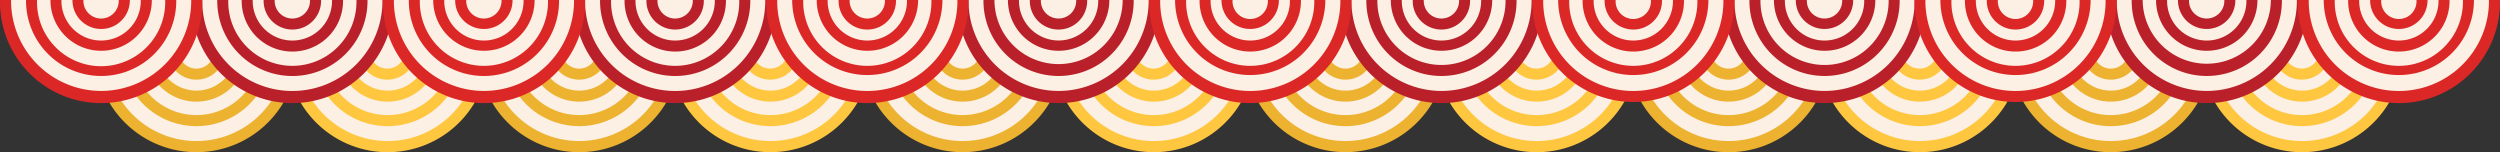 <svg xmlns="http://www.w3.org/2000/svg" viewBox="0 0 2081.51 126.62"><rect x="0" y="0" width="2081.51" height="126.62" fill="#333333" stroke="none"/><defs><style>.cls-1{fill:#fcefe3;}.cls-2{fill:#ffc73f;}.cls-3{fill:#edb22f;}.cls-4{fill:#ba2029;}.cls-5{fill:#dc2727;}</style></defs><title>Asset 2</title><g id="Layer_2" data-name="Layer 2"><g id="OBJECTS"><path class="cls-1" d="M255.4,0A79.62,79.62,0,1,0,390.13,0Z"/><path class="cls-2" d="M384.6,0A75,75,0,1,1,260.92,0H250.06a84.21,84.21,0,1,0,145.4,0Z"/><path class="cls-1" d="M362.23,0H283.29a58,58,0,1,0,78.94,0Z"/><path class="cls-2" d="M355.09,0a53.37,53.37,0,1,1-64.66,0H276.85a62.55,62.55,0,1,0,91.81,0Z"/><path class="cls-1" d="M285.14,42.42A37.62,37.62,0,1,1,322.76,80,37.62,37.62,0,0,1,285.14,42.42Z"/><path class="cls-2" d="M322.76.22a42.2,42.2,0,1,1-42.21,42.2A42.26,42.26,0,0,1,322.76.22Zm0,75.23a33,33,0,1,0-33-33A33.07,33.07,0,0,0,322.76,75.45Z"/><path class="cls-1" d="M96.16,0A79.62,79.62,0,1,0,230.89,0Z"/><path class="cls-3" d="M225.37,0A75,75,0,1,1,101.68,0H90.83A84.21,84.21,0,1,0,236.22,0Z"/><path class="cls-1" d="M203,0H124.05A58,58,0,1,0,203,0Z"/><path class="cls-3" d="M195.85,0a53.36,53.36,0,1,1-64.66,0H117.62a62.54,62.54,0,1,0,91.81,0Z"/><path class="cls-1" d="M125.91,42.42A37.62,37.62,0,1,1,163.52,80,37.61,37.61,0,0,1,125.91,42.42Z"/><path class="cls-3" d="M163.52.22a42.2,42.2,0,1,1-42.2,42.2A42.26,42.26,0,0,1,163.52.22Zm0,75.23a33,33,0,1,0-33-33A33.08,33.08,0,0,0,163.52,75.45Z"/><circle class="cls-1" cx="163.52" cy="42.42" r="19.3"/><path class="cls-3" d="M163.52,18.53a23.89,23.89,0,1,1-23.88,23.89A23.92,23.92,0,0,1,163.52,18.53Zm0,38.6a14.71,14.71,0,1,0-14.71-14.71A14.73,14.73,0,0,0,163.52,57.13Z"/><path class="cls-2" d="M322.52,18.53a23.89,23.89,0,1,1-23.88,23.88A23.92,23.92,0,0,1,322.52,18.53Zm0,38.59a14.71,14.71,0,1,0-14.71-14.71A14.73,14.73,0,0,0,322.52,57.12Z"/><path class="cls-1" d="M163.84,0c0,.24,0,.48,0,.72a79.62,79.62,0,0,0,159.24,0c0-.24,0-.48,0-.72Z"/><path class="cls-4" d="M318.45,0c0,.24,0,.48,0,.72a75,75,0,0,1-150.06,0c0-.24,0-.48,0-.72h-9.18c0,.24,0,.48,0,.72a84.21,84.21,0,1,0,168.41,0c0-.24,0-.48,0-.72Z"/><path class="cls-1" d="M185.5,0c0,.24,0,.48,0,.72a58,58,0,0,0,58,58A57.94,57.94,0,0,0,301.39.72c0-.24,0-.48,0-.72Z"/><path class="cls-4" d="M296.79,0c0,.24,0,.48,0,.72a53.37,53.37,0,1,1-106.73,0c0-.24,0-.48,0-.72h-9.18c0,.24,0,.48,0,.72A62.55,62.55,0,0,0,306,.72c0-.24,0-.48,0-.72Z"/><path class="cls-1" d="M205.84,0c0,.24,0,.48,0,.72a37.62,37.62,0,0,0,75.24,0c0-.24,0-.48,0-.72Z"/><path class="cls-4" d="M276.45,0c0,.24,0,.48,0,.72a33,33,0,0,1-66.06,0c0-.24,0-.48,0-.72h-9.18c0,.24,0,.48,0,.72a42.21,42.21,0,0,0,84.42,0c0-.24,0-.48,0-.72Z"/><path class="cls-1" d="M224.18,0c0,.24,0,.48,0,.72A19.31,19.31,0,0,0,243.44,20,19.29,19.29,0,0,0,262.73.72c0-.24,0-.48,0-.72Z"/><path class="cls-4" d="M258.11,0c0,.24,0,.48,0,.72a14.71,14.71,0,1,1-29.42,0c0-.24,0-.48,0-.72h-9.2c0,.24,0,.48,0,.72A23.91,23.91,0,0,0,243.44,24.6,23.9,23.9,0,0,0,267.32.72c0-.24,0-.48,0-.72Z"/><path class="cls-1" d="M4.61,0c0,.24,0,.48,0,.72a79.62,79.62,0,1,0,159.23,0c0-.24,0-.48,0-.72Z"/><path class="cls-5" d="M159.22,0c0,.24,0,.48,0,.72a75.12,75.12,0,0,1-75,75,75.11,75.11,0,0,1-75-75c0-.24,0-.48,0-.72H0C0,.24,0,.48,0,.72a84.21,84.21,0,1,0,168.41,0c0-.24,0-.48,0-.72Z"/><path class="cls-1" d="M26.27,0c0,.24,0,.48,0,.72a58,58,0,0,0,115.91,0c0-.24,0-.48,0-.72Z"/><path class="cls-5" d="M137.55,0c0,.24,0,.48,0,.72A53.37,53.37,0,1,1,30.83.72c0-.24,0-.48,0-.72H21.68c0,.24,0,.48,0,.72a62.54,62.54,0,0,0,125.08,0c0-.24,0-.48,0-.72Z"/><path class="cls-1" d="M46.6,0c0,.24,0,.48,0,.72a37.62,37.62,0,1,0,75.23,0c0-.24,0-.48,0-.72Z"/><path class="cls-5" d="M117.22,0c0,.24,0,.48,0,.72a33,33,0,0,1-66.07,0c0-.24,0-.48,0-.72H42c0,.24,0,.48,0,.72a42.21,42.21,0,0,0,84.41,0c0-.24,0-.48,0-.72Z"/><path class="cls-1" d="M64.94,0c0,.24,0,.48,0,.72a19.3,19.3,0,1,0,38.6,0c0-.24,0-.48,0-.72Z"/><path class="cls-5" d="M98.87,0c0,.24,0,.48,0,.72a14.71,14.71,0,1,1-29.42,0c0-.24,0-.48,0-.72H60.34c0,.24,0,.48,0,.72a23.89,23.89,0,0,0,47.77,0c0-.24,0-.48,0-.72Z"/><path class="cls-1" d="M574.12,0A79.62,79.62,0,1,0,708.85,0Z"/><path class="cls-2" d="M703.33,0A75,75,0,1,1,579.64,0H568.78a84.21,84.21,0,1,0,145.4,0Z"/><path class="cls-1" d="M681,0H602A58,58,0,1,0,681,0Z"/><path class="cls-2" d="M673.81,0a53.37,53.37,0,1,1-64.66,0H595.57a62.55,62.55,0,1,0,91.81,0Z"/><path class="cls-1" d="M603.86,42.42A37.62,37.62,0,1,1,641.48,80,37.62,37.62,0,0,1,603.86,42.42Z"/><path class="cls-2" d="M641.48.22a42.2,42.2,0,1,1-42.21,42.2A42.26,42.26,0,0,1,641.48.22Zm0,75.23a33,33,0,1,0-33-33A33.07,33.07,0,0,0,641.48,75.45Z"/><path class="cls-1" d="M414.88,0A79.62,79.62,0,1,0,549.61,0Z"/><path class="cls-3" d="M544.09,0A75,75,0,1,1,420.4,0H409.55A84.21,84.21,0,1,0,554.94,0Z"/><path class="cls-1" d="M521.71,0H442.77a58,58,0,1,0,78.94,0Z"/><path class="cls-3" d="M514.57,0a53.36,53.36,0,1,1-64.66,0H436.34a62.54,62.54,0,1,0,91.81,0Z"/><path class="cls-1" d="M444.63,42.42A37.62,37.62,0,1,1,482.24,80,37.61,37.61,0,0,1,444.63,42.42Z"/><path class="cls-3" d="M482.24.22A42.2,42.2,0,1,1,440,42.42,42.26,42.26,0,0,1,482.24.22Zm0,75.23a33,33,0,1,0-33-33A33.08,33.08,0,0,0,482.24,75.45Z"/><circle class="cls-1" cx="482.24" cy="42.42" r="19.3"/><path class="cls-3" d="M482.24,18.53a23.89,23.89,0,1,1-23.88,23.89A23.92,23.92,0,0,1,482.24,18.53Zm0,38.6a14.71,14.71,0,1,0-14.71-14.71A14.73,14.73,0,0,0,482.24,57.13Z"/><path class="cls-2" d="M641.24,18.53a23.89,23.89,0,1,1-23.88,23.88A23.92,23.92,0,0,1,641.24,18.53Zm0,38.59a14.71,14.71,0,1,0-14.71-14.71A14.73,14.73,0,0,0,641.24,57.12Z"/><path class="cls-1" d="M482.56,0c0,.24,0,.48,0,.72a79.62,79.62,0,0,0,159.24,0c0-.24,0-.48,0-.72Z"/><path class="cls-4" d="M637.17,0c0,.24,0,.48,0,.72a75,75,0,0,1-150.06,0c0-.24,0-.48,0-.72H478c0,.24,0,.48,0,.72a84.21,84.21,0,1,0,168.41,0c0-.24,0-.48,0-.72Z"/><path class="cls-1" d="M504.22,0c0,.24,0,.48,0,.72a58,58,0,0,0,58,58,57.94,57.94,0,0,0,58-57.95c0-.24,0-.48,0-.72Z"/><path class="cls-4" d="M615.51,0c0,.24,0,.48,0,.72a53.37,53.37,0,1,1-106.73,0c0-.24,0-.48,0-.72h-9.18c0,.24,0,.48,0,.72A62.54,62.54,0,0,0,624.7.72c0-.24,0-.48,0-.72Z"/><path class="cls-1" d="M524.56,0c0,.24,0,.48,0,.72a37.62,37.62,0,0,0,75.24,0c0-.24,0-.48,0-.72Z"/><path class="cls-4" d="M595.17,0c0,.24,0,.48,0,.72a33,33,0,0,1-66.06,0c0-.24,0-.48,0-.72H520c0,.24,0,.48,0,.72a42.21,42.21,0,0,0,84.42,0c0-.24,0-.48,0-.72Z"/><path class="cls-1" d="M542.9,0c0,.24,0,.48,0,.72A19.31,19.31,0,0,0,562.16,20,19.29,19.29,0,0,0,581.45.72c0-.24,0-.48,0-.72Z"/><path class="cls-4" d="M576.83,0c0,.24,0,.48,0,.72a14.71,14.71,0,0,1-29.42,0c0-.24,0-.48,0-.72h-9.2c0,.24,0,.48,0,.72A23.91,23.91,0,0,0,562.16,24.6,23.9,23.9,0,0,0,586,.72c0-.24,0-.48,0-.72Z"/><path class="cls-1" d="M323.33,0c0,.24,0,.48,0,.72a79.62,79.62,0,1,0,159.23,0c0-.24,0-.48,0-.72Z"/><path class="cls-5" d="M477.94,0c0,.24,0,.48,0,.72a75.12,75.12,0,0,1-75,75,75.11,75.11,0,0,1-75-75c0-.24,0-.48,0-.72h-9.17c0,.24,0,.48,0,.72a84.21,84.21,0,1,0,168.41,0c0-.24,0-.48,0-.72Z"/><path class="cls-1" d="M345,0c0,.24,0,.48,0,.72a58,58,0,0,0,115.91,0c0-.24,0-.48,0-.72Z"/><path class="cls-5" d="M456.27,0c0,.24,0,.48,0,.72a53.37,53.37,0,1,1-106.73,0c0-.24,0-.48,0-.72H340.4c0,.24,0,.48,0,.72a62.54,62.54,0,1,0,125.08,0c0-.24,0-.48,0-.72Z"/><path class="cls-1" d="M365.32,0c0,.24,0,.48,0,.72a37.62,37.62,0,1,0,75.23,0c0-.24,0-.48,0-.72Z"/><path class="cls-5" d="M435.94,0c0,.24,0,.48,0,.72a33,33,0,0,1-66.07,0c0-.24,0-.48,0-.72h-9.17c0,.24,0,.48,0,.72a42.21,42.21,0,0,0,84.41,0c0-.24,0-.48,0-.72Z"/><path class="cls-1" d="M383.66,0c0,.24,0,.48,0,.72a19.3,19.3,0,1,0,38.59,0c0-.24,0-.48,0-.72Z"/><path class="cls-5" d="M417.59,0c0,.24,0,.48,0,.72a14.71,14.71,0,1,1-29.42,0c0-.24,0-.48,0-.72h-9.19c0,.24,0,.48,0,.72a23.89,23.89,0,0,0,47.77,0c0-.24,0-.48,0-.72Z"/><path class="cls-1" d="M893.34,0a79.62,79.62,0,1,0,134.73,0Z"/><path class="cls-2" d="M1022.55,0A75,75,0,1,1,898.86,0H888A84.21,84.21,0,1,0,1033.4,0Z"/><path class="cls-1" d="M1000.17,0H921.23a58,58,0,1,0,78.94,0Z"/><path class="cls-2" d="M993,0a53.37,53.37,0,1,1-64.66,0H914.8a62.54,62.54,0,1,0,91.8,0Z"/><path class="cls-1" d="M923.08,42.42A37.62,37.62,0,1,1,960.7,80,37.62,37.62,0,0,1,923.08,42.42Z"/><path class="cls-2" d="M960.7.22a42.2,42.2,0,1,1-42.2,42.2A42.26,42.26,0,0,1,960.7.22Zm0,75.23a33,33,0,1,0-33-33A33.07,33.07,0,0,0,960.7,75.45Z"/><path class="cls-1" d="M734.1,0A79.63,79.63,0,1,0,868.83,0Z"/><path class="cls-3" d="M863.31,0A75,75,0,1,1,739.62,0H728.77A84.21,84.21,0,1,0,874.16,0Z"/><path class="cls-1" d="M840.94,0H762a58,58,0,1,0,78.94,0Z"/><path class="cls-3" d="M833.79,0a53.36,53.36,0,1,1-64.66,0H755.56a62.55,62.55,0,1,0,91.81,0Z"/><path class="cls-1" d="M763.85,42.42A37.62,37.62,0,1,1,801.46,80,37.61,37.61,0,0,1,763.85,42.42Z"/><path class="cls-3" d="M801.46.22a42.2,42.2,0,1,1-42.2,42.2A42.25,42.25,0,0,1,801.46.22Zm0,75.23a33,33,0,1,0-33-33A33.07,33.07,0,0,0,801.46,75.45Z"/><circle class="cls-1" cx="801.46" cy="42.42" r="19.3"/><path class="cls-3" d="M801.46,18.53a23.89,23.89,0,1,1-23.88,23.89A23.92,23.92,0,0,1,801.46,18.53Zm0,38.6a14.71,14.71,0,1,0-14.7-14.71A14.73,14.73,0,0,0,801.46,57.13Z"/><path class="cls-2" d="M960.46,18.53a23.89,23.89,0,1,1-23.88,23.88A23.92,23.92,0,0,1,960.46,18.53Zm0,38.59a14.71,14.71,0,1,0-14.7-14.71A14.73,14.73,0,0,0,960.46,57.12Z"/><path class="cls-1" d="M801.78,0c0,.24,0,.48,0,.72A79.62,79.62,0,1,0,961,.72c0-.24,0-.48,0-.72Z"/><path class="cls-4" d="M956.39,0c0,.24,0,.48,0,.72a75.11,75.11,0,0,1-75,75,75.12,75.12,0,0,1-75-75c0-.24,0-.48,0-.72H797.2c0,.24,0,.48,0,.72a84.21,84.21,0,1,0,168.41,0c0-.24,0-.48,0-.72Z"/><path class="cls-1" d="M823.44,0c0,.24,0,.48,0,.72a58,58,0,0,0,58,58,57.94,57.94,0,0,0,58-57.95c0-.24,0-.48,0-.72Z"/><path class="cls-4" d="M934.73,0c0,.24,0,.48,0,.72A53.37,53.37,0,0,1,828,.72c0-.24,0-.48,0-.72h-9.17c0,.24,0,.48,0,.72a62.54,62.54,0,1,0,125.08,0c0-.24,0-.48,0-.72Z"/><path class="cls-1" d="M843.78,0c0,.24,0,.48,0,.72A37.62,37.62,0,0,0,919,.72c0-.24,0-.48,0-.72Z"/><path class="cls-4" d="M914.4,0c0,.24,0,.48,0,.72a33.06,33.06,0,0,1-33,33,33.08,33.08,0,0,1-33-33c0-.24,0-.48,0-.72h-9.18c0,.24,0,.48,0,.72a42.21,42.21,0,0,0,84.41,0c0-.24,0-.48,0-.72Z"/><path class="cls-1" d="M862.12,0c0,.24,0,.48,0,.72a19.3,19.3,0,1,0,38.6,0c0-.24,0-.48,0-.72Z"/><path class="cls-4" d="M896.05,0c0,.24,0,.48,0,.72a14.71,14.71,0,1,1-29.42,0c0-.24,0-.48,0-.72h-9.2c0,.24,0,.48,0,.72a23.88,23.88,0,1,0,47.76,0c0-.24,0-.48,0-.72Z"/><path class="cls-1" d="M642.55,0c0,.24,0,.48,0,.72a79.61,79.61,0,0,0,79.61,79.62A79.62,79.62,0,0,0,801.77.72c0-.24,0-.48,0-.72Z"/><path class="cls-5" d="M797.16,0c0,.24,0,.48,0,.72a75,75,0,1,1-150.06,0c0-.24,0-.48,0-.72H638c0,.24,0,.48,0,.72a84.21,84.21,0,1,0,168.41,0c0-.24,0-.48,0-.72Z"/><path class="cls-1" d="M664.21,0c0,.24,0,.48,0,.72A58,58,0,0,0,780.1.72c0-.24,0-.48,0-.72Z"/><path class="cls-5" d="M775.49,0c0,.24,0,.48,0,.72a53.37,53.37,0,1,1-106.73,0c0-.24,0-.48,0-.72h-9.18c0,.24,0,.48,0,.72a62.55,62.55,0,0,0,125.09,0c0-.24,0-.48,0-.72Z"/><path class="cls-1" d="M684.55,0c0,.24,0,.48,0,.72a37.62,37.62,0,0,0,37.61,37.62A37.63,37.63,0,0,0,759.77.72c0-.24,0-.48,0-.72Z"/><path class="cls-5" d="M755.16,0c0,.24,0,.48,0,.72a33,33,0,1,1-66.06,0c0-.24,0-.48,0-.72H680c0,.24,0,.48,0,.72a42.21,42.21,0,0,0,84.41,0c0-.24,0-.48,0-.72Z"/><path class="cls-1" d="M702.88,0c0,.24,0,.48,0,.72a19.3,19.3,0,1,0,38.59,0c0-.24,0-.48,0-.72Z"/><path class="cls-5" d="M736.82,0c0,.24,0,.48,0,.72a14.71,14.71,0,0,1-29.42,0c0-.24,0-.48,0-.72h-9.19c0,.24,0,.48,0,.72A23.89,23.89,0,0,0,746,.72c0-.24,0-.48,0-.72Z"/><path class="cls-1" d="M1212.14,0a79.62,79.62,0,1,0,134.73,0Z"/><path class="cls-2" d="M1341.35,0a75,75,0,1,1-123.69,0h-10.85A84.21,84.21,0,1,0,1352.2,0Z"/><path class="cls-1" d="M1319,0H1240A58,58,0,1,0,1319,0Z"/><path class="cls-2" d="M1311.83,0a53.37,53.37,0,1,1-64.66,0H1233.6a62.54,62.54,0,1,0,91.8,0Z"/><path class="cls-1" d="M1241.89,42.42A37.62,37.62,0,1,1,1279.5,80,37.61,37.61,0,0,1,1241.89,42.42Z"/><path class="cls-2" d="M1279.5.22a42.2,42.2,0,1,1-42.2,42.2A42.26,42.26,0,0,1,1279.5.22Zm0,75.23a33,33,0,1,0-33-33A33.08,33.08,0,0,0,1279.5,75.45Z"/><path class="cls-1" d="M1052.9,0a79.63,79.63,0,1,0,134.73,0Z"/><path class="cls-3" d="M1182.11,0a75,75,0,1,1-123.69,0h-10.85A84.21,84.21,0,1,0,1193,0Z"/><path class="cls-1" d="M1159.74,0H1080.8a58,58,0,1,0,78.94,0Z"/><path class="cls-3" d="M1152.6,0a53.37,53.37,0,1,1-64.67,0h-13.57a62.55,62.55,0,1,0,91.81,0Z"/><path class="cls-1" d="M1082.65,42.42A37.62,37.62,0,1,1,1120.26,80,37.61,37.61,0,0,1,1082.65,42.42Z"/><path class="cls-3" d="M1120.26.22a42.2,42.2,0,1,1-42.2,42.2A42.26,42.26,0,0,1,1120.26.22Zm0,75.23a33,33,0,1,0-33-33A33.07,33.07,0,0,0,1120.26,75.45Z"/><circle class="cls-1" cx="1120.26" cy="42.42" r="19.3"/><path class="cls-3" d="M1120.26,18.53a23.89,23.89,0,1,1-23.88,23.89A23.92,23.92,0,0,1,1120.26,18.53Zm0,38.6a14.71,14.71,0,1,0-14.7-14.71A14.73,14.73,0,0,0,1120.26,57.13Z"/><path class="cls-2" d="M1279.26,18.53a23.89,23.89,0,1,1-23.88,23.88A23.92,23.92,0,0,1,1279.26,18.53Zm0,38.59a14.71,14.71,0,1,0-14.7-14.71A14.73,14.73,0,0,0,1279.26,57.12Z"/><path class="cls-1" d="M1120.58,0c0,.24,0,.48,0,.72a79.62,79.62,0,1,0,159.23,0c0-.24,0-.48,0-.72Z"/><path class="cls-4" d="M1275.2,0c0,.24,0,.48,0,.72a75.11,75.11,0,0,1-75,75,75.12,75.12,0,0,1-75-75c0-.24,0-.48,0-.72H1116c0,.24,0,.48,0,.72a84.21,84.21,0,1,0,168.41,0c0-.24,0-.48,0-.72Z"/><path class="cls-1" d="M1142.24,0c0,.24,0,.48,0,.72a58,58,0,0,0,115.9,0c0-.24,0-.48,0-.72Z"/><path class="cls-4" d="M1253.53,0c0,.24,0,.48,0,.72a53.37,53.37,0,1,1-106.74,0c0-.24,0-.48,0-.72h-9.17c0,.24,0,.48,0,.72a62.54,62.54,0,1,0,125.08,0c0-.24,0-.48,0-.72Z"/><path class="cls-1" d="M1162.58,0c0,.24,0,.48,0,.72a37.62,37.62,0,1,0,75.24,0c0-.24,0-.48,0-.72Z"/><path class="cls-4" d="M1233.2,0c0,.24,0,.48,0,.72a33,33,0,0,1-66.07,0c0-.24,0-.48,0-.72H1158c0,.24,0,.48,0,.72a42.21,42.21,0,0,0,84.41,0c0-.24,0-.48,0-.72Z"/><path class="cls-1" d="M1180.92,0c0,.24,0,.48,0,.72a19.3,19.3,0,1,0,38.6,0c0-.24,0-.48,0-.72Z"/><path class="cls-4" d="M1214.85,0c0,.24,0,.48,0,.72a14.71,14.71,0,1,1-29.42,0c0-.24,0-.48,0-.72h-9.2c0,.24,0,.48,0,.72a23.88,23.88,0,1,0,47.76,0c0-.24,0-.48,0-.72Z"/><path class="cls-1" d="M961.35,0c0,.24,0,.48,0,.72a79.61,79.61,0,0,0,79.61,79.62A79.62,79.62,0,0,0,1120.57.72c0-.24,0-.48,0-.72Z"/><path class="cls-5" d="M1116,0c0,.24,0,.48,0,.72a75,75,0,1,1-150.06,0c0-.24,0-.48,0-.72h-9.18c0,.24,0,.48,0,.72a84.21,84.21,0,1,0,168.41,0c0-.24,0-.48,0-.72Z"/><path class="cls-1" d="M983,0c0,.24,0,.48,0,.72a58,58,0,0,0,115.91,0c0-.24,0-.48,0-.72Z"/><path class="cls-5" d="M1094.29,0c0,.24,0,.48,0,.72a53.37,53.37,0,1,1-106.73,0c0-.24,0-.48,0-.72h-9.18c0,.24,0,.48,0,.72a62.55,62.55,0,0,0,125.09,0c0-.24,0-.48,0-.72Z"/><path class="cls-1" d="M1003.35,0c0,.24,0,.48,0,.72a37.62,37.62,0,0,0,37.61,37.62A37.63,37.63,0,0,0,1078.57.72c0-.24,0-.48,0-.72Z"/><path class="cls-5" d="M1074,0c0,.24,0,.48,0,.72a33,33,0,1,1-66.06,0c0-.24,0-.48,0-.72h-9.18c0,.24,0,.48,0,.72a42.21,42.21,0,0,0,84.42,0c0-.24,0-.48,0-.72Z"/><path class="cls-1" d="M1021.68,0c0,.24,0,.48,0,.72a19.3,19.3,0,1,0,38.59,0c0-.24,0-.48,0-.72Z"/><path class="cls-5" d="M1055.62,0c0,.24,0,.48,0,.72a14.71,14.71,0,1,1-29.41,0c0-.24,0-.48,0-.72h-9.19c0,.24,0,.48,0,.72a23.89,23.89,0,0,0,47.77,0c0-.24,0-.48,0-.72Z"/><path class="cls-1" d="M1531.1,0a79.62,79.62,0,1,0,134.73,0Z"/><path class="cls-2" d="M1660.31,0a75,75,0,1,1-123.69,0h-10.85a84.21,84.21,0,1,0,145.39,0Z"/><path class="cls-1" d="M1637.93,0H1559a58,58,0,1,0,78.94,0Z"/><path class="cls-2" d="M1630.79,0a53.36,53.36,0,1,1-64.66,0h-13.57a62.54,62.54,0,1,0,91.81,0Z"/><path class="cls-1" d="M1560.85,42.42A37.62,37.62,0,1,1,1598.46,80,37.61,37.61,0,0,1,1560.85,42.42Z"/><path class="cls-2" d="M1598.46.22a42.2,42.2,0,1,1-42.2,42.2A42.26,42.26,0,0,1,1598.46.22Zm0,75.23a33,33,0,1,0-33-33A33.08,33.08,0,0,0,1598.46,75.45Z"/><path class="cls-1" d="M1371.86,0A79.62,79.62,0,1,0,1506.6,0Z"/><path class="cls-3" d="M1501.07,0a75,75,0,1,1-123.69,0h-10.85a84.22,84.22,0,1,0,145.39,0Z"/><path class="cls-1" d="M1478.7,0h-78.94a58,58,0,1,0,78.94,0Z"/><path class="cls-3" d="M1471.56,0a53.37,53.37,0,1,1-64.66,0h-13.58a62.55,62.55,0,1,0,91.81,0Z"/><path class="cls-1" d="M1401.61,42.42A37.62,37.62,0,1,1,1439.23,80,37.62,37.62,0,0,1,1401.61,42.42Z"/><path class="cls-3" d="M1439.23.22A42.2,42.2,0,1,1,1397,42.42,42.26,42.26,0,0,1,1439.23.22Zm0,75.23a33,33,0,1,0-33-33A33.07,33.07,0,0,0,1439.23,75.45Z"/><circle class="cls-1" cx="1439.23" cy="42.42" r="19.3"/><path class="cls-3" d="M1439.23,18.53a23.89,23.89,0,1,1-23.89,23.89A23.92,23.92,0,0,1,1439.23,18.53Zm0,38.6a14.71,14.71,0,1,0-14.71-14.71A14.73,14.73,0,0,0,1439.23,57.13Z"/><path class="cls-2" d="M1598.23,18.53a23.89,23.89,0,1,1-23.89,23.88A23.92,23.92,0,0,1,1598.23,18.53Zm0,38.59a14.71,14.71,0,1,0-14.71-14.71A14.73,14.73,0,0,0,1598.23,57.12Z"/><path class="cls-1" d="M1439.55,0c0,.24,0,.48,0,.72a79.62,79.62,0,1,0,159.23,0c0-.24,0-.48,0-.72Z"/><path class="cls-4" d="M1594.16,0c0,.24,0,.48,0,.72a75.12,75.12,0,0,1-75,75,75.11,75.11,0,0,1-75-75c0-.24,0-.48,0-.72H1435c0,.24,0,.48,0,.72a84.21,84.21,0,1,0,168.41,0c0-.24,0-.48,0-.72Z"/><path class="cls-1" d="M1461.2,0c0,.24,0,.48,0,.72a58,58,0,0,0,115.91,0c0-.24,0-.48,0-.72Z"/><path class="cls-4" d="M1572.49,0c0,.24,0,.48,0,.72a53.37,53.37,0,1,1-106.74,0c0-.24,0-.48,0-.72h-9.17c0,.24,0,.48,0,.72a62.54,62.54,0,1,0,125.08,0c0-.24,0-.48,0-.72Z"/><path class="cls-1" d="M1481.54,0c0,.24,0,.48,0,.72a37.62,37.62,0,1,0,75.23,0c0-.24,0-.48,0-.72Z"/><path class="cls-4" d="M1552.16,0c0,.24,0,.48,0,.72a33,33,0,0,1-66.07,0c0-.24,0-.48,0-.72H1477c0,.24,0,.48,0,.72a42.21,42.21,0,0,0,84.41,0c0-.24,0-.48,0-.72Z"/><path class="cls-1" d="M1499.88,0c0,.24,0,.48,0,.72a19.3,19.3,0,1,0,38.6,0c0-.24,0-.48,0-.72Z"/><path class="cls-4" d="M1533.81,0c0,.24,0,.48,0,.72a14.71,14.71,0,1,1-29.42,0c0-.24,0-.48,0-.72h-9.19c0,.24,0,.48,0,.72a23.89,23.89,0,0,0,47.77,0c0-.24,0-.48,0-.72Z"/><path class="cls-1" d="M1280.31,0c0,.24,0,.48,0,.72a79.62,79.62,0,1,0,159.24,0c0-.24,0-.48,0-.72Z"/><path class="cls-5" d="M1434.92,0c0,.24,0,.48,0,.72a75,75,0,0,1-150.06,0c0-.24,0-.48,0-.72h-9.18c0,.24,0,.48,0,.72a84.3,84.3,0,0,0,84.21,84.21A84.3,84.3,0,0,0,1444.12.72c0-.24,0-.48,0-.72Z"/><path class="cls-1" d="M1302,0c0,.24,0,.48,0,.72a58,58,0,0,0,58,58A58,58,0,0,0,1417.86.72c0-.24,0-.48,0-.72Z"/><path class="cls-5" d="M1413.25,0c0,.24,0,.48,0,.72a53.37,53.37,0,1,1-106.73,0c0-.24,0-.48,0-.72h-9.18c0,.24,0,.48,0,.72a62.55,62.55,0,0,0,125.09,0c0-.24,0-.48,0-.72Z"/><path class="cls-1" d="M1322.31,0c0,.24,0,.48,0,.72a37.62,37.62,0,1,0,75.24,0c0-.24,0-.48,0-.72Z"/><path class="cls-5" d="M1392.92,0c0,.24,0,.48,0,.72a33,33,0,0,1-66.06,0c0-.24,0-.48,0-.72h-9.18c0,.24,0,.48,0,.72a42.21,42.21,0,0,0,84.42,0c0-.24,0-.48,0-.72Z"/><path class="cls-1" d="M1340.65,0c0,.24,0,.48,0,.72a19.31,19.31,0,0,0,19.3,19.3A19.3,19.3,0,0,0,1379.2.72c0-.24,0-.48,0-.72Z"/><path class="cls-5" d="M1374.58,0c0,.24,0,.48,0,.72a14.71,14.71,0,1,1-29.41,0c0-.24,0-.48,0-.72H1336c0,.24,0,.48,0,.72a23.91,23.91,0,0,0,23.89,23.88A23.9,23.9,0,0,0,1383.79.72c0-.24,0-.48,0-.72Z"/><path class="cls-1" d="M1849.33,0a79.62,79.62,0,1,0,134.73,0Z"/><path class="cls-2" d="M1978.54,0a75,75,0,1,1-123.69,0H1844a84.21,84.21,0,1,0,145.39,0Z"/><path class="cls-1" d="M1956.16,0h-78.94a58,58,0,1,0,78.94,0Z"/><path class="cls-2" d="M1949,0a53.37,53.37,0,1,1-64.66,0h-13.57a62.54,62.54,0,1,0,91.81,0Z"/><path class="cls-1" d="M1879.08,42.42A37.62,37.62,0,1,1,1916.69,80,37.61,37.61,0,0,1,1879.08,42.42Z"/><path class="cls-2" d="M1916.69.22a42.2,42.2,0,1,1-42.2,42.2A42.26,42.26,0,0,1,1916.69.22Zm0,75.23a33,33,0,1,0-33-33A33.08,33.08,0,0,0,1916.69,75.45Z"/><path class="cls-1" d="M1690.09,0a79.63,79.63,0,1,0,134.73,0Z"/><path class="cls-3" d="M1819.3,0a75,75,0,1,1-123.69,0h-10.85a84.21,84.21,0,1,0,145.39,0Z"/><path class="cls-1" d="M1796.93,0H1718a58,58,0,1,0,78.94,0Z"/><path class="cls-3" d="M1789.79,0a53.37,53.37,0,1,1-64.67,0h-13.57a62.55,62.55,0,1,0,91.81,0Z"/><path class="cls-1" d="M1719.84,42.42A37.62,37.62,0,1,1,1757.46,80,37.62,37.62,0,0,1,1719.84,42.42Z"/><path class="cls-3" d="M1757.46.22a42.2,42.2,0,1,1-42.21,42.2A42.26,42.26,0,0,1,1757.46.22Zm0,75.23a33,33,0,1,0-33-33A33.07,33.07,0,0,0,1757.46,75.45Z"/><circle class="cls-1" cx="1757.46" cy="42.42" r="19.3"/><path class="cls-3" d="M1757.46,18.53a23.89,23.89,0,1,1-23.89,23.89A23.92,23.92,0,0,1,1757.46,18.53Zm0,38.6a14.71,14.71,0,1,0-14.71-14.71A14.73,14.73,0,0,0,1757.46,57.13Z"/><path class="cls-2" d="M1916.46,18.53a23.89,23.89,0,1,1-23.89,23.88A23.92,23.92,0,0,1,1916.46,18.53Zm0,38.59a14.71,14.71,0,1,0-14.71-14.71A14.73,14.73,0,0,0,1916.46,57.12Z"/><path class="cls-1" d="M1757.78,0c0,.24,0,.48,0,.72A79.62,79.62,0,1,0,1917,.72c0-.24,0-.48,0-.72Z"/><path class="cls-4" d="M1912.39,0c0,.24,0,.48,0,.72a75.11,75.11,0,0,1-75,75,75.12,75.12,0,0,1-75-75c0-.24,0-.48,0-.72h-9.17c0,.24,0,.48,0,.72a84.21,84.21,0,1,0,168.41,0c0-.24,0-.48,0-.72Z"/><path class="cls-1" d="M1779.43,0c0,.24,0,.48,0,.72a58,58,0,0,0,115.91,0c0-.24,0-.48,0-.72Z"/><path class="cls-4" d="M1890.72,0c0,.24,0,.48,0,.72A53.37,53.37,0,0,1,1784,.72c0-.24,0-.48,0-.72h-9.17c0,.24,0,.48,0,.72a62.54,62.54,0,0,0,125.08,0c0-.24,0-.48,0-.72Z"/><path class="cls-1" d="M1799.77,0c0,.24,0,.48,0,.72a37.62,37.62,0,1,0,75.23,0c0-.24,0-.48,0-.72Z"/><path class="cls-4" d="M1870.39,0c0,.24,0,.48,0,.72a33,33,0,0,1-66.07,0c0-.24,0-.48,0-.72h-9.17c0,.24,0,.48,0,.72a42.21,42.21,0,0,0,84.41,0c0-.24,0-.48,0-.72Z"/><path class="cls-1" d="M1818.11,0c0,.24,0,.48,0,.72a19.3,19.3,0,0,0,38.6,0c0-.24,0-.48,0-.72Z"/><path class="cls-4" d="M1852,0c0,.24,0,.48,0,.72a14.71,14.71,0,0,1-29.42,0c0-.24,0-.48,0-.72h-9.2c0,.24,0,.48,0,.72a23.89,23.89,0,0,0,47.77,0c0-.24,0-.48,0-.72Z"/><path class="cls-1" d="M1598.54,0c0,.24,0,.48,0,.72a79.62,79.62,0,1,0,159.24,0c0-.24,0-.48,0-.72Z"/><path class="cls-5" d="M1753.15,0c0,.24,0,.48,0,.72a75,75,0,1,1-150.06,0c0-.24,0-.48,0-.72H1594c0,.24,0,.48,0,.72a84.3,84.3,0,0,0,84.21,84.21A84.29,84.29,0,0,0,1762.34.72c0-.24,0-.48,0-.72Z"/><path class="cls-1" d="M1620.2,0c0,.24,0,.48,0,.72a58,58,0,0,0,115.91,0c0-.24,0-.48,0-.72Z"/><path class="cls-5" d="M1731.48,0c0,.24,0,.48,0,.72a53.37,53.37,0,1,1-106.73,0c0-.24,0-.48,0-.72h-9.18c0,.24,0,.48,0,.72a62.55,62.55,0,0,0,125.09,0c0-.24,0-.48,0-.72Z"/><path class="cls-1" d="M1640.54,0c0,.24,0,.48,0,.72a37.62,37.62,0,1,0,75.24,0c0-.24,0-.48,0-.72Z"/><path class="cls-5" d="M1711.15,0c0,.24,0,.48,0,.72a33,33,0,1,1-66.06,0c0-.24,0-.48,0-.72H1636c0,.24,0,.48,0,.72a42.21,42.21,0,0,0,84.42,0c0-.24,0-.48,0-.72Z"/><path class="cls-1" d="M1658.88,0c0,.24,0,.48,0,.72a19.3,19.3,0,1,0,38.59,0c0-.24,0-.48,0-.72Z"/><path class="cls-5" d="M1692.81,0c0,.24,0,.48,0,.72a14.71,14.71,0,1,1-29.41,0c0-.24,0-.48,0-.72h-9.19c0,.24,0,.48,0,.72a23.91,23.91,0,0,0,23.89,23.88A23.9,23.9,0,0,0,1702,.72c0-.24,0-.48,0-.72Z"/><path class="cls-1" d="M1917.71,0c0,.24,0,.48,0,.72a79.61,79.61,0,0,0,79.61,79.62A79.62,79.62,0,0,0,2076.93.72c0-.24,0-.48,0-.72Z"/><path class="cls-5" d="M2072.32,0c0,.24,0,.48,0,.72a75,75,0,1,1-150.06,0c0-.24,0-.48,0-.72h-9.18c0,.24,0,.48,0,.72a84.21,84.21,0,1,0,168.41,0c0-.24,0-.48,0-.72Z"/><path class="cls-1" d="M1939.37,0c0,.24,0,.48,0,.72a58,58,0,0,0,115.91,0c0-.24,0-.48,0-.72Z"/><path class="cls-5" d="M2050.65,0c0,.24,0,.48,0,.72a53.37,53.37,0,1,1-106.73,0c0-.24,0-.48,0-.72h-9.18c0,.24,0,.48,0,.72a62.55,62.55,0,0,0,125.09,0c0-.24,0-.48,0-.72Z"/><path class="cls-1" d="M1959.71,0c0,.24,0,.48,0,.72a37.62,37.62,0,0,0,37.61,37.62A37.63,37.63,0,0,0,2034.93.72c0-.24,0-.48,0-.72Z"/><path class="cls-5" d="M2030.32,0c0,.24,0,.48,0,.72a33,33,0,1,1-66.06,0c0-.24,0-.48,0-.72h-9.18c0,.24,0,.48,0,.72a42.21,42.21,0,0,0,84.42,0c0-.24,0-.48,0-.72Z"/><path class="cls-5" d="M2012,0c0,.24,0,.48,0,.72a14.71,14.71,0,1,1-29.41,0c0-.24,0-.48,0-.72h-9.19c0,.24,0,.48,0,.72a23.89,23.89,0,0,0,47.77,0c0-.24,0-.48,0-.72Z"/></g></g></svg>
